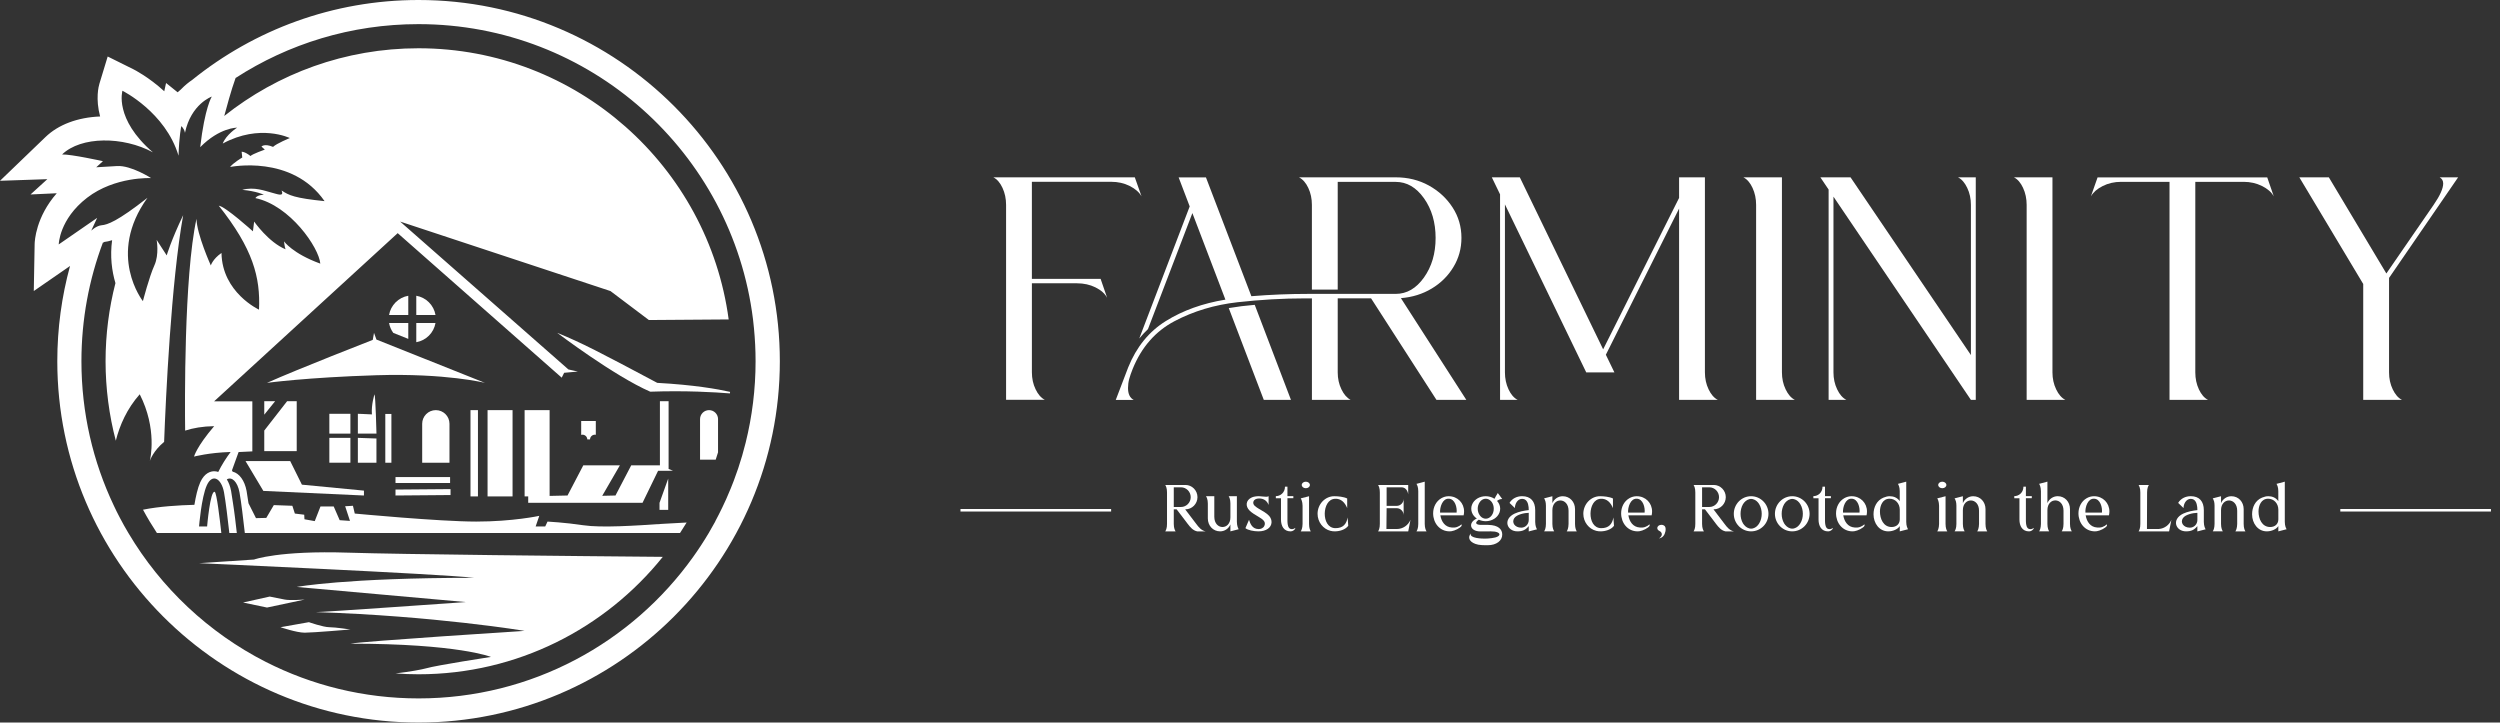 <svg width="173" height="50" viewBox="0 0 173 50" fill="none" xmlns="http://www.w3.org/2000/svg">
<rect x="0" y="0" width="173" height="50" fill="#333333" stroke="none"/>
<g clip-path="url(#clip0_6_485)">
<path d="M20.081 31.904H16.989L18.223 33.971L25.185 34.289V33.951L20.892 33.539L20.081 31.904Z" fill="white"/>
<path d="M24.248 30.3H22.791V32.019H24.248V30.3Z" fill="white"/>
<path d="M18.287 27.765V28.695L19.038 27.765H18.287Z" fill="white"/>
<path d="M25.734 28.677C25.186 28.645 24.764 28.635 24.764 28.635V30.006H26.052C26.052 30.006 25.988 27.391 25.915 27.286C25.915 27.286 25.683 27.992 25.736 28.679L25.734 28.677Z" fill="white"/>
<path d="M24.764 32.021H26.05V30.344L24.764 30.3V32.021Z" fill="white"/>
<path d="M24.248 28.635H22.791V30.006H24.248V28.635Z" fill="white"/>
<path d="M20.533 27.765H19.867L18.287 29.794V31.219H20.533V27.765Z" fill="white"/>
<path d="M24.099 38.244C19.289 38.087 17.58 38.72 17.58 38.72L13.78 38.972C13.78 38.972 30.238 39.7 32.817 39.984C23.877 39.984 20.533 40.617 20.533 40.617L32.233 41.663C32.233 41.663 22.358 42.359 21.852 42.359C29.985 42.611 36.303 43.655 36.303 43.655C36.303 43.655 24.996 44.383 24.247 44.542C31.725 44.542 33.973 45.459 33.973 45.459C33.973 45.459 30.257 46.028 29.472 46.251C29.188 46.331 28.401 46.478 27.371 46.601C27.897 46.64 28.43 46.66 28.966 46.66C35.792 46.66 41.891 43.485 45.865 38.534C39.979 38.483 27.711 38.362 24.099 38.244Z" fill="white"/>
<path d="M19.7 41.489C19.321 41.409 18.663 41.282 18.663 41.282L16.82 41.694L18.477 42.042L21.088 41.489C21.088 41.489 20.081 41.567 19.7 41.489Z" fill="white"/>
<path d="M28.253 23.451V22.35H26.923C26.966 22.604 27.07 22.84 27.217 23.038L28.253 23.451Z" fill="white"/>
<path d="M28.807 20.466V21.796H30.137C30.02 21.118 29.485 20.583 28.807 20.466Z" fill="white"/>
<path d="M28.253 20.466C27.575 20.583 27.04 21.118 26.923 21.796H28.253V20.466Z" fill="white"/>
<path d="M30.137 22.35H28.807V23.673L28.819 23.678C29.492 23.556 30.02 23.025 30.137 22.35Z" fill="white"/>
<path d="M24.246 43.561C24.246 43.561 23.212 43.403 22.791 43.403C22.37 43.403 21.376 43.054 21.376 43.054L19.409 43.403C19.409 43.403 20.523 43.782 21.087 43.782C21.652 43.782 24.246 43.561 24.246 43.561Z" fill="white"/>
<path d="M50.511 27.222C50.514 27.187 50.52 27.152 50.521 27.117C49.683 26.928 48.026 26.633 45.481 26.494C41.514 24.383 40.228 23.71 38.561 23.033C38.561 23.033 42.484 26.008 44.996 27.105C47.431 27.017 49.499 27.142 50.511 27.224V27.222Z" fill="white"/>
<path d="M27.085 28.645H26.663V32.021H27.085V28.645Z" fill="white"/>
<path d="M45.639 35.281H46.24V33.118L45.639 34.795V35.281Z" fill="white"/>
<path d="M46.267 27.765H45.666V32.199H43.682L42.591 34.289L41.674 34.31L42.897 32.199H40.365L39.273 34.289L38.033 34.317V28.381H36.303V34.352H36.562H36.552V34.795H44.463L45.539 32.58H45.993L46.573 32.575L46.267 32.453V27.765Z" fill="white"/>
<path d="M49.689 29.004C49.689 28.66 49.41 28.381 49.066 28.381C48.722 28.381 48.443 28.66 48.443 29.004V31.81H49.526C49.581 31.641 49.636 31.473 49.688 31.302V29.004H49.689Z" fill="white"/>
<path d="M28.964 0C23.043 0 17.597 2.069 13.308 5.523C13.308 5.523 13.307 5.524 13.305 5.527C13.069 5.685 12.805 5.894 12.541 6.166C12.538 6.168 12.536 6.171 12.536 6.173C12.454 6.241 12.373 6.315 12.293 6.387L11.492 5.744L11.367 6.315C10.283 5.325 9.296 4.825 9.219 4.787L7.452 3.91L6.879 5.795C6.829 5.959 6.599 6.831 6.928 8.06C5.368 8.122 4.032 8.625 3.138 9.492L0 12.511L3.277 12.398L2.113 13.457L3.928 13.373C2.48 15.025 2.402 16.668 2.397 16.886L2.338 20.139L4.847 18.405C4.272 20.506 3.965 22.718 3.965 24.999C3.965 38.785 15.18 50 28.964 50C42.748 50 53.965 38.785 53.965 24.999C53.965 11.213 42.75 0 28.964 0ZM49.501 36.079C49.354 36.351 49.202 36.619 49.045 36.884C48.706 37.455 48.343 38.011 47.957 38.551C43.727 44.47 36.797 48.33 28.966 48.33C25.16 48.33 21.567 47.418 18.392 45.803C14.44 43.79 11.138 40.684 8.884 36.884C8.677 36.537 8.479 36.183 8.292 35.824C8.145 35.546 8.005 35.266 7.873 34.98C6.437 31.954 5.635 28.57 5.635 24.999C5.635 22.106 6.161 19.337 7.123 16.78L7.142 16.792L7.128 16.805C7.15 16.785 7.183 16.76 7.208 16.745C7.375 16.725 7.554 16.688 7.758 16.622C7.608 17.729 7.736 18.743 7.988 19.591C7.543 21.32 7.305 23.132 7.305 24.999C7.305 26.866 7.551 28.74 8.014 30.497C8.286 29.415 8.787 28.283 9.669 27.284C10.889 29.681 10.403 31.753 10.367 31.897C10.393 31.819 10.626 31.179 11.357 30.579C11.472 27.529 11.843 19.533 12.675 14.89C11.841 16.63 11.536 17.674 11.536 17.674L10.839 16.598C10.839 16.598 11.03 17.61 10.681 18.37C10.333 19.13 9.889 20.839 9.889 20.839C9.889 20.839 7.357 17.642 10.205 13.687C8.115 15.332 7.421 15.554 7.04 15.586C6.659 15.618 6.312 15.965 6.312 15.965L6.722 15.078L4.064 16.914C4.064 16.914 4.095 15.174 6.026 13.685C7.957 12.197 10.457 12.324 10.457 12.324C10.457 12.324 9.064 11.427 8.094 11.491C7.123 11.554 6.659 11.576 6.659 11.576L7.123 11.153C7.123 11.153 4.909 10.667 4.296 10.689C5.603 9.423 8.515 9.423 10.582 10.542C7.882 8.222 8.473 6.28 8.473 6.28C8.473 6.28 11.447 7.756 12.354 10.774C12.396 9.403 12.545 8.728 12.545 8.728C12.545 8.728 12.755 8.897 12.799 9.193C13.221 7.188 14.656 6.682 14.656 6.682C14.656 6.682 14.17 7.442 13.854 10.185C15.204 8.814 16.406 8.835 16.406 8.835C16.406 8.835 15.646 9.321 15.414 9.933C17.988 8.54 20.055 9.553 20.055 9.553C20.055 9.553 19.127 9.933 18.895 10.165C18.283 9.911 18.093 10.143 18.093 10.143L18.325 10.353C18.325 10.353 17.482 10.649 17.333 10.796C16.932 10.48 16.722 10.5 16.722 10.5L16.764 10.901C16.764 10.901 16.152 11.26 15.92 11.556C15.92 11.556 20.202 10.669 22.46 13.919C20.393 13.709 19.992 13.518 19.486 13.181C19.676 13.645 19.212 13.435 18.79 13.328C18.367 13.221 17.587 12.905 16.764 13.138C17.734 13.223 18.262 13.475 18.262 13.475C18.262 13.475 17.819 13.475 17.67 13.707C20.076 14.213 22.08 17.146 22.165 18.243C20.246 17.547 19.655 16.703 19.655 16.703C19.655 16.703 19.696 17.104 19.76 17.251C18.579 16.765 17.587 15.332 17.587 15.332L17.502 16.007C17.502 16.007 15.583 14.277 15.139 14.235C17.502 17.209 18.029 19.192 17.923 21.428C17.923 21.428 15.371 20.247 15.327 17.505C14.716 17.928 14.589 18.37 14.589 18.37C14.589 18.37 13.619 16.219 13.597 15.142C12.723 19.15 12.79 28.064 12.812 29.798C13.358 29.62 14.021 29.502 14.821 29.49C13.587 30.933 13.428 31.596 13.428 31.596C13.428 31.596 14.457 31.322 15.96 31.277C15.649 31.693 15.349 32.161 15.103 32.659C15.015 32.627 14.921 32.61 14.825 32.61C14.592 32.61 14.156 32.71 13.857 33.373C13.677 33.773 13.545 34.372 13.453 34.933C12.386 34.962 11.005 35.044 9.896 35.272C10.193 35.824 10.514 36.361 10.858 36.883H15.316C15.209 35.912 14.993 34.088 14.858 34.036C14.546 33.918 14.332 36.431 14.332 36.431H13.774C13.774 36.431 13.934 34.419 14.313 33.581C14.693 32.74 15.322 33.106 15.501 34.066C15.616 34.686 15.773 36.017 15.87 36.884H16.388C16.324 36.308 16.222 35.429 16.12 34.801C16.12 34.796 16.119 34.79 16.117 34.783C16.074 34.466 16.03 34.183 15.992 33.976C15.934 33.662 15.832 33.39 15.696 33.175C16.044 32.956 16.438 33.342 16.572 34.066C16.687 34.686 16.845 36.017 16.942 36.884H47.057C47.214 36.645 47.366 36.405 47.515 36.159C46.91 36.188 46.319 36.218 45.831 36.251C43.964 36.376 41.622 36.535 40.356 36.346C39.09 36.156 37.888 36.093 37.888 36.093L37.729 36.433H37.066L37.318 35.697C37.318 35.697 35.499 36.093 32.951 36.093C30.402 36.093 24.55 35.538 24.55 35.538L24.423 35L23.885 35.032L24.218 36.046L23.506 35.997L23.093 35.049H22.177L21.781 36.061L21.069 35.934L21.052 35.618L20.404 35.538L20.231 35L18.948 34.953L18.427 35.839L17.714 35.855L17.196 34.825C17.149 34.491 17.104 34.194 17.064 33.976C16.929 33.25 16.56 32.749 16.096 32.637L16.052 32.548L16.511 31.282L17.462 31.236V27.77H14.819L27.52 16.134L38.87 26.135L39.039 25.797L39.987 25.712L39.333 25.565L27.688 15.332L42.245 20.142L44.903 22.146L50.424 22.105C49.005 11.524 39.919 3.34 28.957 3.34C23.884 3.34 19.212 5.092 15.518 8.025C15.671 7.462 15.992 6.25 16.303 5.396C19.949 3.038 24.293 1.67 28.957 1.67C40.856 1.67 50.676 10.581 52.108 22.091C52.135 22.303 52.156 22.517 52.176 22.731C52.248 23.478 52.286 24.233 52.286 24.999C52.286 26.943 52.046 28.832 51.598 30.639C51.45 31.241 51.276 31.832 51.082 32.413C50.985 32.702 50.883 32.989 50.775 33.273C50.71 33.447 50.641 33.619 50.571 33.791C50.469 34.041 50.364 34.289 50.254 34.534C50.164 34.735 50.072 34.932 49.977 35.129C49.821 35.449 49.663 35.767 49.494 36.079H49.501Z" fill="white"/>
<path d="M40.641 30.407H40.829C40.834 30.225 40.983 30.08 41.167 30.08C41.188 30.08 41.21 30.08 41.23 30.087V29.131H40.218V30.092C40.245 30.083 40.273 30.08 40.303 30.08C40.487 30.08 40.636 30.225 40.641 30.407Z" fill="white"/>
<path d="M31.146 33.013H27.369V33.424H31.146V33.013Z" fill="white"/>
<path d="M30.158 28.381C29.637 28.381 29.215 28.804 29.215 29.325V32.02H31.104V29.325C31.104 28.804 30.681 28.381 30.16 28.381H30.158Z" fill="white"/>
<path d="M27.369 34.289L31.177 34.257V33.846L27.369 33.878V34.289Z" fill="white"/>
<path d="M35.469 28.381H33.739V34.352H35.469V28.381Z" fill="white"/>
<path d="M32.558 34.352H33.074V28.381H32.558V34.352Z" fill="white"/>
<path d="M25.881 23.033L25.796 23.519C25.796 23.519 20.648 25.524 18.475 26.494C18.475 26.494 21.239 26.115 26.05 25.966C30.86 25.817 33.56 26.494 33.56 26.494L26.05 23.498L25.881 23.033Z" fill="white"/>
</g>
<g clip-path="url(#clip1_6_485)">
<path d="M82.033 33.559C82.491 33.559 82.865 33.94 82.865 34.403C82.865 34.865 82.489 35.246 82.033 35.246H82.014L82.783 36.258C82.944 36.475 83.129 36.707 83.43 36.772H82.846C82.545 36.707 82.36 36.475 82.194 36.258L81.984 35.981L81.424 35.246H81.225V36.258C81.225 36.559 81.313 36.712 81.352 36.772H80.635C80.675 36.712 80.762 36.554 80.757 36.249V34.083C80.762 33.778 80.674 33.62 80.635 33.561H82.033V33.559ZM81.225 33.72V35.083H81.727C82.097 35.083 82.398 34.776 82.398 34.403C82.398 34.029 82.095 33.722 81.727 33.722H81.225V33.72Z" fill="white"/>
<path d="M85.592 34.338V36.109C85.597 36.405 85.68 36.563 85.718 36.623L85.144 36.77V36.291C85.023 36.582 84.744 36.77 84.433 36.77C83.937 36.77 83.582 36.37 83.582 35.877V34.846C83.582 34.55 83.494 34.397 83.456 34.338H84.03V35.758C84.03 36.7 85.144 36.7 85.144 35.802V34.844C85.144 34.548 85.061 34.396 85.023 34.336H85.592V34.338Z" fill="white"/>
<path d="M87.114 34.495C86.719 34.501 86.623 34.822 86.832 35.009C87.001 35.162 87.256 35.286 87.479 35.423C87.615 35.513 87.736 35.6 87.825 35.7C88.063 35.972 88.058 36.375 87.731 36.598C87.57 36.707 87.352 36.77 87.079 36.77C86.773 36.77 86.349 36.691 86.183 36.547L86.432 35.97C86.515 36.218 86.642 36.602 87.084 36.612C87.254 36.617 87.42 36.544 87.493 36.389C87.629 36.088 87.361 35.926 87.084 35.758C86.865 35.625 86.623 35.492 86.462 35.323C86.18 35.037 86.189 34.618 86.628 34.42C86.744 34.366 86.953 34.336 87.11 34.336C87.231 34.336 87.505 34.38 87.631 34.376C87.695 34.371 87.743 34.366 87.787 34.336V34.943C87.693 34.701 87.499 34.489 87.115 34.494L87.114 34.495Z" fill="white"/>
<path d="M88.288 34.476V34.332C88.585 34.338 88.921 34.101 88.921 33.676H89.091V34.332H89.499V34.476H89.091V35.986C89.091 36.154 89.096 36.386 89.198 36.524C89.291 36.658 89.528 36.633 89.627 36.529V36.589C89.587 36.658 89.466 36.772 89.31 36.772C88.838 36.772 88.644 36.396 88.644 35.953V34.478H88.29L88.288 34.476Z" fill="white"/>
<path d="M90.586 36.258C90.586 36.559 90.669 36.712 90.707 36.772H90.012C90.052 36.712 90.133 36.559 90.138 36.258V35.001C90.133 34.704 90.05 34.552 90.012 34.487L90.586 34.339V36.26V36.258ZM90.645 33.559C90.645 33.687 90.519 33.785 90.363 33.785C90.208 33.785 90.081 33.687 90.081 33.559C90.081 33.431 90.208 33.333 90.363 33.333C90.519 33.333 90.645 33.436 90.645 33.559Z" fill="white"/>
<path d="M92.378 34.515C91.906 34.545 91.683 35.037 91.672 35.532C91.667 36.035 91.887 36.538 92.402 36.549C92.938 36.554 93.172 36.268 93.258 35.809L93.298 36.386C93.099 36.658 92.686 36.77 92.369 36.77C92.281 36.77 92.155 36.759 92.072 36.735C91.565 36.612 91.176 36.128 91.176 35.556C91.176 34.885 91.702 34.338 92.329 34.338C92.587 34.338 92.976 34.373 93.225 34.495V35.162C93.075 34.787 92.807 34.49 92.378 34.515Z" fill="white"/>
<path d="M97.448 33.559V34.201C97.448 34.29 97.443 33.736 96.987 33.722H95.954V35.006H96.67C96.928 34.995 97.132 34.78 97.132 34.522V35.651C97.132 35.395 96.928 35.178 96.67 35.167H95.954L95.94 36.608H96.656C97.085 36.608 97.45 36.347 97.606 35.967L97.45 36.772H95.363C95.403 36.712 95.489 36.554 95.484 36.249V34.083C95.489 33.778 95.401 33.62 95.363 33.561H97.45L97.448 33.559Z" fill="white"/>
<path d="M98.592 36.258C98.592 36.559 98.68 36.712 98.718 36.772H98.018C98.061 36.712 98.144 36.559 98.144 36.258V33.992C98.144 33.696 98.061 33.543 98.018 33.484L98.592 33.331V36.258Z" fill="white"/>
<path d="M99.673 35.66C99.745 36.098 99.994 36.474 100.461 36.503C100.733 36.533 100.939 36.454 101.143 36.281V36.389C101.049 36.542 100.665 36.73 100.447 36.759C100.404 36.765 100.359 36.77 100.316 36.77C99.624 36.77 99.173 36.193 99.173 35.521C99.173 35.097 99.372 34.688 99.742 34.476C99.897 34.387 100.069 34.338 100.249 34.338C100.871 34.338 101.319 34.816 101.314 35.398C101.314 35.488 101.303 35.57 101.284 35.66H99.674H99.673ZM100.797 35.472C100.84 35.127 100.69 34.525 100.257 34.51C99.814 34.49 99.629 35.102 99.654 35.472H100.797Z" fill="white"/>
<path d="M103.406 34.506C103.406 34.506 103.417 34.517 103.42 34.517C103.479 34.399 103.552 34.264 103.648 34.117L103.955 34.531C103.809 34.531 103.692 34.585 103.595 34.664C103.668 34.743 103.726 34.832 103.764 34.936C103.794 35.02 103.813 35.108 103.813 35.202C103.813 35.297 103.794 35.385 103.764 35.469C103.692 35.656 103.56 35.8 103.405 35.898C103.225 36.012 103.016 36.067 102.811 36.067C102.651 36.067 102.486 36.032 102.334 35.963C102.004 36.189 102.154 36.323 102.49 36.323H102.986C103.702 36.333 103.955 36.644 103.955 36.989C103.96 37.408 103.56 37.729 102.957 37.729C102.699 37.729 102.348 37.734 102.101 37.64C101.653 37.477 101.565 37.18 101.779 36.914C101.667 37.259 102.581 37.273 102.761 37.273C102.893 37.273 103.088 37.259 103.228 37.238C103.974 37.154 103.923 36.765 103.169 36.77C102.931 36.77 102.659 36.775 102.445 36.775C101.696 36.775 101.578 36.153 102.196 35.883C102.051 35.784 101.923 35.646 101.86 35.469C101.826 35.385 101.812 35.297 101.812 35.202C101.812 35.108 101.826 35.02 101.86 34.936C101.928 34.748 102.064 34.606 102.215 34.506C102.395 34.392 102.604 34.338 102.81 34.338C103.016 34.338 103.223 34.392 103.403 34.506H103.406ZM102.395 35.651C102.473 35.769 102.585 35.853 102.716 35.883C102.746 35.888 102.78 35.893 102.813 35.893C102.846 35.893 102.881 35.888 102.915 35.883C103.041 35.853 103.154 35.769 103.237 35.651C103.325 35.523 103.368 35.365 103.368 35.202C103.368 35.039 103.325 34.881 103.237 34.753C103.154 34.636 103.041 34.552 102.915 34.522C102.881 34.517 102.848 34.511 102.813 34.511C102.779 34.511 102.746 34.517 102.716 34.522C102.585 34.552 102.473 34.636 102.395 34.753C102.306 34.881 102.258 35.039 102.258 35.202C102.258 35.365 102.306 35.523 102.395 35.651Z" fill="white"/>
<path d="M105.789 36.405C105.58 36.661 105.376 36.77 105.006 36.77C104.276 36.77 103.979 35.937 104.811 35.541C105.108 35.402 105.473 35.334 105.789 35.299C105.789 35.16 105.779 35.027 105.741 34.885C105.668 34.618 105.502 34.52 105.336 34.52C105.009 34.52 104.835 34.865 104.83 35.157L104.459 34.801C104.644 34.485 104.985 34.336 105.331 34.336C105.929 34.336 106.236 34.701 106.236 35.304V36.114C106.241 36.416 106.324 36.568 106.362 36.628L105.788 36.775V36.405H105.789ZM105.789 35.488C105.507 35.493 104.968 35.592 104.786 35.858C104.591 36.154 104.821 36.514 105.269 36.514C105.551 36.514 105.789 36.291 105.789 35.975V35.486V35.488Z" fill="white"/>
<path d="M106.851 36.77C106.895 36.71 106.978 36.558 106.978 36.256V34.993C106.978 34.88 106.964 34.786 106.948 34.713C106.919 34.595 106.876 34.52 106.851 34.487L107.425 34.339V34.818C107.547 34.527 107.83 34.339 108.141 34.339C108.638 34.339 108.992 34.734 108.992 35.232V36.258C108.992 36.559 109.075 36.712 109.113 36.772H108.418C108.458 36.712 108.539 36.559 108.544 36.258V35.344C108.544 34.401 107.425 34.401 107.425 35.304V36.256C107.425 36.558 107.514 36.71 107.552 36.77H106.851Z" fill="white"/>
<path d="M110.768 34.515C110.296 34.545 110.073 35.037 110.063 35.532C110.058 36.035 110.277 36.538 110.793 36.549C111.329 36.554 111.562 36.268 111.649 35.809L111.688 36.386C111.489 36.658 111.076 36.77 110.76 36.77C110.671 36.77 110.545 36.759 110.462 36.735C109.956 36.612 109.566 36.128 109.566 35.556C109.566 34.885 110.092 34.338 110.72 34.338C110.978 34.338 111.367 34.373 111.616 34.495V35.162C111.465 34.787 111.197 34.49 110.768 34.515Z" fill="white"/>
<path d="M112.683 35.66C112.755 36.098 113.004 36.474 113.471 36.503C113.743 36.533 113.949 36.454 114.153 36.281V36.389C114.059 36.542 113.675 36.73 113.457 36.759C113.414 36.765 113.369 36.77 113.326 36.77C112.634 36.77 112.183 36.193 112.183 35.521C112.183 35.097 112.382 34.688 112.752 34.476C112.907 34.387 113.079 34.338 113.259 34.338C113.881 34.338 114.329 34.816 114.324 35.398C114.324 35.488 114.313 35.57 114.294 35.66H112.684H112.683ZM113.807 35.472C113.85 35.127 113.7 34.525 113.267 34.51C112.824 34.49 112.639 35.102 112.664 35.472H113.807Z" fill="white"/>
<path d="M114.967 36.317C115.069 36.317 115.152 36.356 115.206 36.416C115.273 36.5 115.273 36.647 115.246 36.78C115.197 37.022 115.061 37.219 114.803 37.259C114.934 37.18 115.052 37.022 114.972 36.87C114.948 36.815 114.895 36.772 114.831 36.742C114.742 36.701 114.685 36.628 114.685 36.544C114.685 36.416 114.812 36.317 114.967 36.317Z" fill="white"/>
<path d="M118.592 33.559C119.05 33.559 119.424 33.94 119.424 34.403C119.424 34.865 119.048 35.246 118.592 35.246H118.573L119.342 36.258C119.503 36.475 119.688 36.707 119.989 36.772H119.405C119.104 36.707 118.919 36.475 118.753 36.258L118.544 35.981L117.983 35.246H117.784V36.258C117.784 36.559 117.873 36.712 117.911 36.772H117.195C117.234 36.712 117.321 36.554 117.316 36.249V34.083C117.321 33.778 117.233 33.62 117.195 33.561H118.592V33.559ZM117.784 33.72V35.083H118.286C118.656 35.083 118.957 34.776 118.957 34.403C118.957 34.029 118.654 33.722 118.286 33.722H117.784V33.72Z" fill="white"/>
<path d="M122.378 35.556C122.378 36.228 121.838 36.77 121.176 36.77C120.513 36.77 119.979 36.226 119.979 35.556C119.979 34.886 120.513 34.338 121.176 34.338C121.838 34.338 122.378 34.885 122.378 35.556ZM120.615 36.218C120.712 36.375 120.859 36.514 121.044 36.563C121.088 36.577 121.132 36.582 121.176 36.582C121.224 36.582 121.269 36.577 121.312 36.563C121.497 36.514 121.643 36.375 121.736 36.218C121.857 36.021 121.911 35.783 121.911 35.556C121.911 35.33 121.857 35.088 121.736 34.89C121.644 34.732 121.497 34.594 121.312 34.545C121.269 34.531 121.224 34.525 121.176 34.525C121.132 34.525 121.088 34.531 121.044 34.545C120.859 34.594 120.714 34.732 120.615 34.89C120.5 35.086 120.446 35.325 120.446 35.556C120.446 35.788 120.5 36.021 120.615 36.218Z" fill="white"/>
<path d="M125.224 35.556C125.224 36.228 124.685 36.77 124.022 36.77C123.36 36.77 122.825 36.226 122.825 35.556C122.825 34.886 123.36 34.338 124.022 34.338C124.685 34.338 125.224 34.885 125.224 35.556ZM123.462 36.218C123.559 36.375 123.706 36.514 123.891 36.563C123.934 36.577 123.979 36.582 124.022 36.582C124.071 36.582 124.116 36.577 124.159 36.563C124.344 36.514 124.489 36.375 124.582 36.218C124.704 36.021 124.757 35.783 124.757 35.556C124.757 35.33 124.704 35.088 124.582 34.89C124.489 34.732 124.344 34.594 124.159 34.545C124.116 34.531 124.071 34.525 124.022 34.525C123.979 34.525 123.934 34.531 123.891 34.545C123.706 34.594 123.56 34.732 123.462 34.89C123.346 35.086 123.292 35.325 123.292 35.556C123.292 35.788 123.346 36.021 123.462 36.218Z" fill="white"/>
<path d="M125.485 34.476V34.332C125.783 34.338 126.118 34.101 126.118 33.676H126.29V34.332H126.698V34.476H126.29V35.986C126.29 36.154 126.295 36.386 126.397 36.524C126.49 36.658 126.727 36.633 126.826 36.529V36.589C126.786 36.658 126.665 36.772 126.509 36.772C126.037 36.772 125.843 36.396 125.843 35.953V34.478H125.489L125.485 34.476Z" fill="white"/>
<path d="M127.554 35.66C127.626 36.098 127.875 36.474 128.342 36.503C128.616 36.533 128.82 36.454 129.024 36.281V36.389C128.93 36.542 128.546 36.73 128.329 36.759C128.285 36.765 128.24 36.77 128.197 36.77C127.505 36.77 127.054 36.193 127.054 35.521C127.054 35.097 127.253 34.688 127.623 34.476C127.779 34.387 127.95 34.338 128.13 34.338C128.752 34.338 129.2 34.816 129.195 35.398C129.195 35.488 129.185 35.57 129.166 35.66H127.554ZM128.678 35.472C128.721 35.127 128.571 34.525 128.138 34.51C127.696 34.49 127.511 35.102 127.535 35.472H128.678Z" fill="white"/>
<path d="M131.912 33.331V36.109C131.912 36.405 132 36.563 132.038 36.623L131.464 36.77V36.405C131.332 36.617 131.002 36.77 130.67 36.77C130.047 36.77 129.648 36.217 129.648 35.59C129.648 35.097 129.868 34.632 130.335 34.436C130.49 34.371 130.632 34.338 130.767 34.338C131.025 34.338 131.287 34.427 131.462 34.678V33.992C131.462 33.696 131.374 33.543 131.336 33.484L131.91 33.331H131.912ZM131.464 35.942V35.27C131.464 34.846 131.163 34.511 130.758 34.511C130.276 34.511 130.092 34.99 130.092 35.395C130.092 35.898 130.326 36.47 130.9 36.47C131.216 36.47 131.464 36.277 131.464 35.942Z" fill="white"/>
<path d="M134.632 36.258C134.632 36.559 134.715 36.712 134.753 36.772H134.058C134.096 36.712 134.179 36.559 134.184 36.258V35.001C134.179 34.704 134.096 34.552 134.058 34.487L134.632 34.339V36.26V36.258ZM134.689 33.559C134.689 33.687 134.563 33.785 134.407 33.785C134.252 33.785 134.125 33.687 134.125 33.559C134.125 33.431 134.252 33.333 134.407 33.333C134.563 33.333 134.689 33.436 134.689 33.559Z" fill="white"/>
<path d="M135.256 36.77C135.3 36.71 135.383 36.558 135.383 36.256V34.993C135.383 34.88 135.369 34.786 135.353 34.713C135.324 34.595 135.281 34.52 135.256 34.487L135.831 34.339V34.818C135.952 34.527 136.235 34.339 136.546 34.339C137.043 34.339 137.397 34.734 137.397 35.232V36.258C137.397 36.559 137.48 36.712 137.518 36.772H136.823C136.863 36.712 136.944 36.559 136.949 36.258V35.344C136.949 34.401 135.831 34.401 135.831 35.304V36.256C135.831 36.558 135.919 36.71 135.957 36.77H135.256Z" fill="white"/>
<path d="M139.388 34.476V34.332C139.685 34.338 140.021 34.101 140.021 33.676H140.192V34.332H140.6V34.476H140.192V35.986C140.192 36.154 140.197 36.386 140.299 36.524C140.393 36.658 140.63 36.633 140.728 36.529V36.589C140.688 36.658 140.567 36.772 140.412 36.772C139.94 36.772 139.746 36.396 139.746 35.953V34.478H139.391L139.388 34.476Z" fill="white"/>
<path d="M141.107 36.77C141.147 36.71 141.228 36.558 141.233 36.256V33.99C141.228 33.694 141.145 33.541 141.107 33.482L141.681 33.329V34.815C141.802 34.523 142.086 34.336 142.392 34.336C142.888 34.336 143.243 34.73 143.243 35.228V36.254C143.243 36.556 143.331 36.708 143.369 36.768H142.669C142.712 36.708 142.795 36.556 142.795 36.254V35.341C142.795 34.397 141.681 34.397 141.681 35.3V36.252C141.681 36.554 141.764 36.707 141.802 36.766H141.107V36.77Z" fill="white"/>
<path d="M144.329 35.66C144.401 36.098 144.65 36.474 145.117 36.503C145.39 36.533 145.595 36.454 145.799 36.281V36.389C145.705 36.542 145.321 36.73 145.103 36.759C145.06 36.765 145.015 36.77 144.972 36.77C144.28 36.77 143.829 36.193 143.829 35.521C143.829 35.097 144.028 34.688 144.398 34.476C144.553 34.387 144.725 34.338 144.905 34.338C145.527 34.338 145.975 34.816 145.97 35.398C145.97 35.488 145.959 35.57 145.94 35.66H144.329ZM145.453 35.472C145.496 35.127 145.346 34.525 144.913 34.51C144.47 34.49 144.285 35.102 144.31 35.472H145.453Z" fill="white"/>
<path d="M148.706 33.559C148.662 33.619 148.579 33.771 148.579 34.073L148.569 36.605H149.401C149.79 36.575 150.117 36.319 150.262 35.968L150.101 36.773H147.99C148.03 36.714 148.116 36.556 148.111 36.251V34.085C148.116 33.78 148.028 33.622 147.99 33.563H148.706V33.559Z" fill="white"/>
<path d="M152.059 36.405C151.85 36.661 151.646 36.77 151.275 36.77C150.546 36.77 150.248 35.937 151.08 35.541C151.377 35.402 151.742 35.334 152.059 35.299C152.059 35.16 152.048 35.027 152.01 34.885C151.938 34.618 151.772 34.52 151.606 34.52C151.281 34.52 151.104 34.865 151.099 35.157L150.729 34.801C150.914 34.485 151.255 34.336 151.601 34.336C152.199 34.336 152.505 34.701 152.505 35.304V36.114C152.51 36.416 152.593 36.568 152.631 36.628L152.057 36.775V36.405H152.059ZM152.059 35.488C151.777 35.493 151.237 35.592 151.056 35.858C150.86 36.154 151.09 36.514 151.538 36.514C151.82 36.514 152.059 36.291 152.059 35.975V35.486V35.488Z" fill="white"/>
<path d="M153.121 36.77C153.164 36.71 153.247 36.558 153.247 36.256V34.993C153.247 34.88 153.233 34.786 153.218 34.713C153.188 34.595 153.145 34.52 153.121 34.487L153.695 34.339V34.818C153.816 34.527 154.1 34.339 154.411 34.339C154.907 34.339 155.262 34.734 155.262 35.232V36.258C155.262 36.559 155.345 36.712 155.383 36.772H154.688C154.727 36.712 154.809 36.559 154.814 36.258V35.344C154.814 34.401 153.695 34.401 153.695 35.304V36.256C153.695 36.558 153.783 36.71 153.821 36.77H153.121Z" fill="white"/>
<path d="M158.108 33.331V36.109C158.108 36.405 158.197 36.563 158.235 36.623L157.661 36.77V36.405C157.529 36.617 157.199 36.77 156.867 36.77C156.244 36.77 155.845 36.217 155.845 35.59C155.845 35.097 156.064 34.632 156.531 34.436C156.687 34.371 156.829 34.338 156.964 34.338C157.221 34.338 157.484 34.427 157.659 34.678V33.992C157.659 33.696 157.571 33.543 157.533 33.484L158.107 33.331H158.108ZM157.661 35.942V35.27C157.661 34.846 157.36 34.511 156.955 34.511C156.472 34.511 156.289 34.99 156.289 35.395C156.289 35.898 156.523 36.47 157.097 36.47C157.413 36.47 157.661 36.277 157.661 35.942Z" fill="white"/>
<path d="M76.89 35.225H66.465V35.4H76.89V35.225Z" fill="white"/>
<path d="M172.374 35.225H161.949V35.4H172.374V35.225Z" fill="white"/>
<path d="M69.621 27.671V14.175C69.621 13.748 69.538 13.356 69.372 12.999C69.206 12.643 68.995 12.399 68.739 12.271H78.529L78.993 13.586C78.83 13.3 78.557 13.062 78.174 12.869C77.792 12.676 77.363 12.58 76.893 12.58H71.406V19.296H76.162L76.615 20.611C76.461 20.318 76.191 20.078 75.809 19.888C75.427 19.699 74.999 19.604 74.527 19.604H71.407V25.763C71.407 26.191 71.492 26.584 71.663 26.939C71.833 27.295 72.046 27.539 72.302 27.667H69.623L69.621 27.671Z" fill="white"/>
<path d="M101.467 27.671H99.403L94.879 20.646H92.57V25.768C92.57 26.196 92.655 26.587 92.826 26.939C92.995 27.292 93.208 27.536 93.464 27.672H90.785V20.648H90.285C88.777 20.648 87.23 20.737 85.64 20.914C84.051 21.093 82.597 21.53 81.279 22.224C79.959 22.919 78.996 24.018 78.384 25.523C78.275 25.794 78.194 26.029 78.14 26.229C78.086 26.429 78.059 26.636 78.059 26.85C78.059 27.264 78.19 27.537 78.453 27.674H77.211L78.069 25.428C78.641 24.009 79.513 22.936 80.686 22.21C81.858 21.482 83.228 20.991 84.798 20.734L82.513 14.745L79.439 22.775C79.229 22.975 79.029 23.192 78.835 23.427L82.327 14.284L81.561 12.274H83.451L86.595 20.497C87.909 20.39 89.224 20.337 90.54 20.337H96.584C97.35 20.337 98 19.96 98.538 19.204C99.076 18.449 99.344 17.537 99.344 16.467C99.344 15.398 99.076 14.475 98.538 13.719C98 12.964 97.35 12.587 96.584 12.587H92.57V20.039H90.783V14.175C90.783 13.748 90.7 13.358 90.534 13.004C90.368 12.65 90.154 12.408 89.891 12.271H96.584C97.426 12.271 98.19 12.46 98.875 12.837C99.56 13.216 100.106 13.719 100.516 14.351C100.926 14.982 101.132 15.685 101.132 16.462C101.132 17.197 100.947 17.87 100.575 18.482C100.203 19.096 99.704 19.59 99.072 19.969C98.441 20.348 97.732 20.569 96.943 20.632L101.467 27.667V27.671ZM89.334 27.671L86.828 21.095C86.218 21.144 85.618 21.219 85.03 21.319L87.454 27.671H89.334Z" fill="white"/>
<path d="M116.193 27.671V14.433L111.125 24.549L111.716 25.768H109.767L104.141 14.144V25.766C104.141 26.194 104.224 26.587 104.39 26.943C104.556 27.299 104.767 27.543 105.022 27.671H103.804V13.449L103.235 12.273H105.172L110.938 24.174L116.193 13.695V12.273H117.98V25.768C117.98 26.196 118.065 26.589 118.236 26.945C118.405 27.301 118.618 27.544 118.874 27.672H116.195L116.193 27.671Z" fill="white"/>
<path d="M121.523 27.671V14.175C121.523 13.748 121.44 13.356 121.274 12.999C121.108 12.643 120.897 12.399 120.641 12.271H123.31V25.766C123.31 26.194 123.395 26.587 123.566 26.943C123.735 27.299 123.948 27.543 124.204 27.671H121.525H121.523Z" fill="white"/>
<path d="M136.387 27.671L126.876 13.609V25.766C126.876 26.194 126.96 26.587 127.132 26.943C127.301 27.299 127.514 27.543 127.77 27.671H126.54V13.118L125.971 12.273H128.059L136.387 24.57V14.175C136.387 13.748 136.303 13.356 136.131 12.999C135.962 12.643 135.749 12.399 135.493 12.271H136.723V27.669H136.386L136.387 27.671Z" fill="white"/>
<path d="M140.244 27.671V14.175C140.244 13.748 140.161 13.356 139.995 12.999C139.829 12.643 139.618 12.399 139.362 12.271H142.03V25.766C142.03 26.194 142.115 26.587 142.286 26.943C142.456 27.299 142.668 27.543 142.924 27.671H140.246H140.244Z" fill="white"/>
<path d="M150.131 27.671V12.583H146.789C146.317 12.583 145.89 12.68 145.508 12.873C145.126 13.065 144.853 13.304 144.69 13.59L145.153 12.274H156.892L157.346 13.59C157.19 13.304 156.92 13.065 156.533 12.873C156.145 12.68 155.72 12.583 155.256 12.583H151.915V25.768C151.915 26.196 151.998 26.589 152.164 26.945C152.33 27.301 152.541 27.544 152.796 27.672H150.127L150.131 27.671Z" fill="white"/>
<path d="M163.535 27.671V19.652L159.115 12.273H161.157L165.136 18.924L168.408 14.175C168.849 13.534 169.069 13.043 169.069 12.699C169.069 12.506 168.988 12.364 168.825 12.271H170.102L165.322 19.233V25.766C165.322 26.194 165.406 26.587 165.577 26.943C165.747 27.299 165.96 27.543 166.216 27.671H163.537H163.535Z" fill="white"/>
</g>
<defs>
<clipPath id="clip0_6_485">
<rect width="53.965" height="50" fill="white"/>
</clipPath>
<clipPath id="clip1_6_485">
<rect width="105.909" height="25.454" fill="white" transform="translate(66.465 12.273)"/>
</clipPath>
</defs>
</svg>
